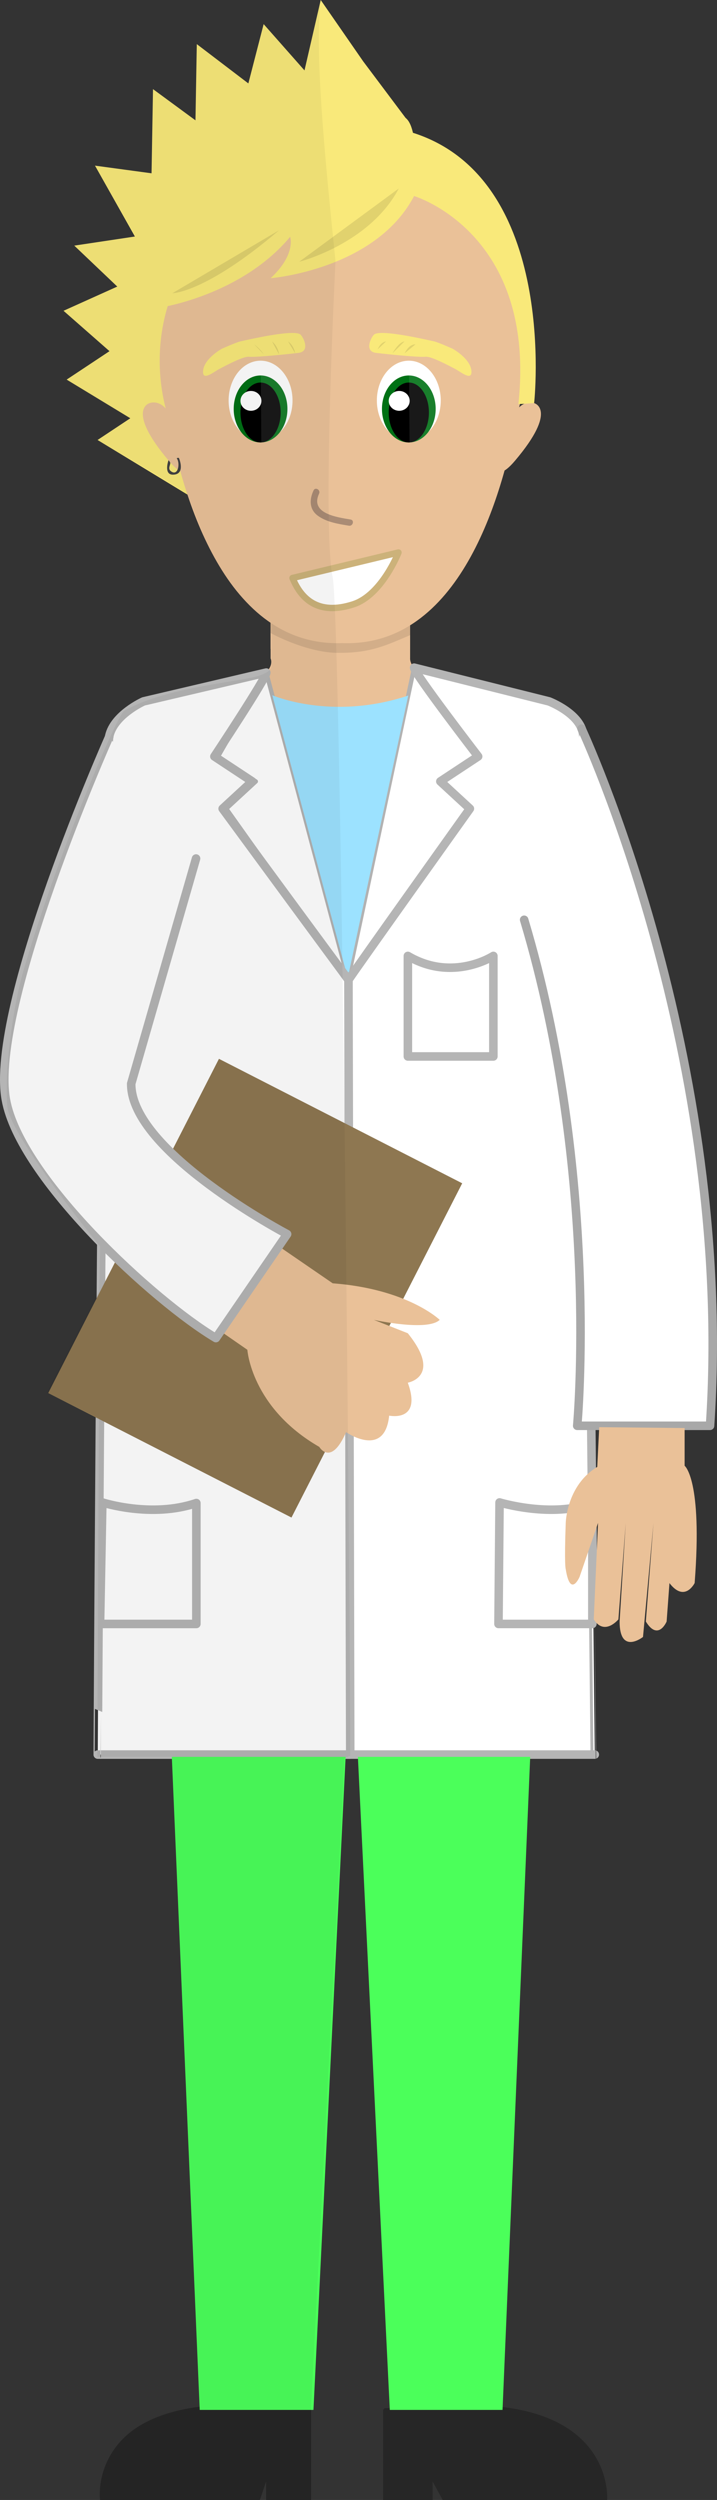 <?xml version="1.0" encoding="utf-8"?>
<!-- Generator: Adobe Illustrator 16.0.0, SVG Export Plug-In . SVG Version: 6.00 Build 0)  -->
<!DOCTYPE svg PUBLIC "-//W3C//DTD SVG 1.1//EN" "http://www.w3.org/Graphics/SVG/1.1/DTD/svg11.dtd">
<svg version="1.1" id="Layer_1" xmlns="http://www.w3.org/2000/svg" xmlns:xlink="http://www.w3.org/1999/xlink" x="0px" y="0px"
	 width="83.883px" height="292.213px" viewBox="102.237 3.915 83.883 292.213"
	 enable-background="new 102.237 3.915 83.883 292.213" xml:space="preserve">
<rect x="102.237" y="3.915" width="83.883" height="292.213" fill="#333333" stroke="none"/>
<polygon fill="#F9E97A" points="124.95,26.946 125.105,18.01 125.261,9.073 131.266,13.647 137.272,18.222 131.111,22.584 "/>
<polygon fill="#F9E97A" points="119.839,31.551 119.989,22.942 120.137,14.333 126.14,18.743 132.142,23.153 125.991,27.352 "/>
<polygon fill="#F9E97A" points="134.797,24.913 137.276,14.689 139.758,3.915 144.724,11.083 149.691,17.701 142.244,21.308 "/>
<polygon fill="#F9E97A" points="110.035,48.284 115.7,44.532 121.365,40.779 122.515,48.668 123.665,56.557 116.85,52.419 "/>
<polygon fill="#F9E97A" points="113.652,55.343 119.317,51.59 124.981,47.837 126.133,55.727 127.282,63.617 120.466,59.478 "/>
<polygon fill="#F9E97A" points="128.887,22.994 130.983,14.864 133.081,6.734 138.041,12.349 143,17.964 135.943,20.479 "/>
<polygon fill="#F9E97A" points="121.872,38.382 117.609,30.83 113.35,23.276 120.467,24.24 127.585,25.203 124.728,31.793 "/>
<polygon fill="#F9E97A" points="123.547,44.633 117.237,38.629 110.926,32.625 117.938,31.573 124.95,30.521 124.249,37.577 "/>
<polygon fill="#F9E97A" points="109.669,40.242 115.801,37.482 121.933,34.723 121.896,42.833 121.859,50.944 115.764,45.592 "/>
<path fill="#FFFFFF" stroke="#B5B5B5" stroke-linecap="round" stroke-linejoin="round" stroke-miterlimit="10" d="M140.771,285.289"
	/>
<path fill="#FFFFFF" stroke="#B5B5B5" stroke-linecap="round" stroke-linejoin="round" stroke-miterlimit="10" d="M142.921,188.273"
	/>
<path id="Neck_2_" fill="#EAC198" d="M152.395,83.326c-2.315-1.225-2.178-2.45-2.178-2.45V75.02h-7.646h-8.674v5.857
	c0,0,0.632,1.225-1.684,2.45c-2.316,1.224-4.603,1.588-4.603,1.588l-0.028,10.637h14.775h14.732l0.153-10.637
	C157.243,84.915,154.71,84.55,152.395,83.326z"/>
<polyline id="Neck_1_" fill="#EAC198" points="150.217,79.758 150.217,73.968 142.108,73.968 133.897,73.968 133.897,79.758 "/>
<polygon fill="#FFFFFF" stroke="#B2B2B2" stroke-width="0.5" stroke-linecap="round" stroke-linejoin="round" stroke-miterlimit="10" points="
	133.39,82.546 127.746,92.343 132.168,95.256 128.713,98.44 143.001,118.528 "/>
<polygon fill="#FFFFFF" stroke="#B2B2B2" stroke-width="0.5" stroke-linecap="round" stroke-linejoin="round" stroke-miterlimit="10" points="
	150.684,81.973 158.176,92.343 153.754,95.256 157.209,98.44 142.921,118.528 "/>
<path fill="#FFFFFF" stroke="#000000" stroke-linecap="round" stroke-linejoin="round" stroke-miterlimit="10" d="M133.39,82.546"/>
<path fill="#9CE2FF" d="M134.093,85.176c0,0,6.925,3.029,15.902,0.039l-7.074,33.018L134.093,85.176z"/>
<path fill="#FFFFFF" stroke="#B5B5B5" stroke-linecap="round" stroke-linejoin="round" stroke-miterlimit="10" d="M170.475,89.955
	c-0.115-2.574-4.012-4.057-4.012-4.057l-15.779-3.943c-0.039,0.589,7.492,10.379,7.492,10.379l-4.422,2.917l3.455,3.186
	c0,0-13.32,18.657-14.208,20.019l-0.242,90.545h29.062C171.818,209.002,170.59,92.531,170.475,89.955z"/>
<path fill="#FFFFFF" stroke="#B5B5B5" stroke-linecap="round" stroke-linejoin="round" stroke-miterlimit="10" d="M115.02,89.955
	c0.559-2.516,4.011-4.057,4.011-4.057l14.36-3.369c0.039,0.589-6.072,9.805-6.072,9.805l4.421,2.917l-3.455,3.186
	c13.765,18.75,13.699,18.589,14.717,20.019l0.21,90.545h-29.539C113.672,209.002,114.305,93.177,115.02,89.955z"/>
<path fill="#262626" d="M138.635,285.6v10.528h-5.265v-2.168l-0.729,2.168h-18.698c0,0-1.262-9.619,12.289-10.976l12.48,0.238"/>
<path fill="#262626" d="M147.219,285.393l13.287-0.188c13.549,1.354,12.764,10.924,12.764,10.924h-19.24l-1.182-2.168v2.168h-5.791
	V285.6"/>
<rect x="116.112" y="132.444" transform="matrix(-0.89 -0.455 0.455 -0.89 179.415 352.001)" fill="#8E7751" width="31.976" height="43.898"/>
<path fill="#EAC198" d="M126.053,158.136l5.123,3.55c0,0,0.447,6.76,8.414,11.351c0,0,1.367,2.348,3.133-1.726
	c0,0,4.522,3.144,5.044-1.928c0,0,3.881,0.829,2.179-3.851c0,0,4.082-0.718,0-5.779l-3.973-1.565c0,0,6.261,1.386,7.707,0
	c0,0-3.733-3.608-12.521-4.273l-8.302-5.696L126.053,158.136z"/>
<path fill="#FFFFFF" stroke="#B5B5B5" stroke-linecap="round" stroke-linejoin="round" stroke-miterlimit="10" d="M115.02,90.025
	c0,0-14.051,31.57-12.096,42.424c1.646,9.141,17.342,23.58,24.569,27.869l8.335-12.151c0,0-18.33-9.643-18.24-17.592l7.585-26.31"/>
<polygon fill="#4BFF5A" points="144.107,209.266 147.84,285.6 161.029,285.6 164.266,209.266 "/>
<polygon fill="#4BFF5A" points="142.673,209.266 138.908,285.6 125.603,285.6 122.339,209.266 "/>
<path fill="#FFFFFF" stroke="#B5B5B5" stroke-linecap="round" stroke-linejoin="round" stroke-miterlimit="10" d="M114.209,179.529
	c0,0,5.737,1.865,11.001,0.07v14.133h-11.267L114.209,179.529z"/>
<path fill="#FFFFFF" stroke="#B5B5B5" stroke-linecap="round" stroke-linejoin="round" stroke-miterlimit="10" d="M160.68,179.529
	c0,0,6.119,1.865,10.858,0.07v14.133h-10.983L160.68,179.529z"/>
<path fill="#FFFFFF" stroke="#A8A8A8" stroke-linecap="round" stroke-linejoin="round" stroke-miterlimit="10" d="M170.275,89.087
	c0,0,17.918,38.315,15.029,81.483h-15.537c0,0,2.709-29.38-6.209-59.145"/>
<path fill="#EAC198" d="M182.331,170.833v4.408c0,0,2.112,1.587,1.174,13.708c0,0-1.153,2.342-2.954,0c0,0,0.287-3.764,0.527-7.026
	l-0.852,11.528c0,0-0.988,2.341-2.43,0l0.895-11.528l-1.228,13.328c0,0-2.737,2.163-2.737-1.8l0.719-11.528l-0.862,11.276
	c0,0-1.623,1.978-2.883,0l0.504-11.276l-2.161,6.308c0,0-1.081,2.521-1.62-0.9c0,0-0.182-0.369,0-5.406c0,0,0.086-4.389,3.688-6.549
	l0.229-4.645"/>
<path id="Chin_1_" opacity="0.1" enable-background="new    " d="M150.217,78.155v-2.082h-8.124h-8.196v1.84
	c1.58,0.843,5.111,2.396,8.166,2.308C145.682,80.226,147.584,79.268,150.217,78.155z"/>
<path id="Face_3_" fill="#EAC198" d="M163.628,45.772c0.002-0.021,0.002-0.233,0.002-0.233h-0.002
	c-0.123-12.108-9.635-21.236-21.353-21.236c-11.794,0-21.356,9.8-21.356,21.768c0,2.166,0.314,4.307,0.897,6.281
	c1.771,9.791,6.838,27.232,20.464,26.734c13.697,0.501,18.751-17.086,20.5-26.847c0.556-1.929,0.852-4.062,0.852-6.173
	C163.63,45.998,163.629,45.838,163.628,45.772z"/>
<path id="Ear_1_6_" fill="#EAC198" d="M119.741,51.033c0,0-2.849,0.727,2.237,6.731c2.824,3.336,2.431-0.718,1.753-0.603
	c-0.679,0.116-0.71-3.49-1.813-5.123C120.904,50.535,119.741,51.033,119.741,51.033z"/>
<path id="Ear_1_5_" fill="#EAC198" d="M164.727,51.033c0,0,2.851,0.727-2.236,6.731c-2.825,3.336-2.432-0.718-1.754-0.603
	c0.68,0.116,0.711-3.49,1.813-5.123C163.562,50.535,164.727,51.033,164.727,51.033z"/>
<path id="Eyebrow_1_6_" fill="#F9E97A" d="M137.345,42.985c-0.921-0.555-5.799,0.574-6.972,0.83
	c-0.482,0.104-2.191,0.869-2.191,0.869s-1.998,1.102-2.176,2.499c-0.179,1.398,1.247,0.192,1.868-0.131
	c0.621-0.323,2.797-1.497,3.458-1.439c1.005,0.087,5.046-0.359,5.803-0.447C138.663,44.988,137.629,43.156,137.345,42.985z"/>
<path id="Eyebrow_1_5_" fill="#F9E97A" d="M146.041,42.985c0.92-0.555,5.798,0.574,6.973,0.83c0.48,0.104,2.188,0.869,2.188,0.869
	s1.998,1.102,2.177,2.499c0.18,1.398-1.247,0.192-1.867-0.131c-0.621-0.323-2.797-1.497-3.459-1.439
	c-1.005,0.087-5.046-0.359-5.802-0.447C144.723,44.988,145.756,43.156,146.041,42.985z"/>
<path fill="#F9E97A" d="M121.107,39.839c0,0,9.4-1.437,15.074-8.245c0,0,0.727,2.042-2.284,4.841c0,0,12.269-0.983,16.783-9.606
	c0,0,0.822-7.718-0.989-9.128c-1.364-1.063-6.849,0.959-6.849,0.959S119.573,19.416,121.107,39.839z"/>
<g>
	<g>
		<path fill="#AA8C75" d="M138.92,61.236c-0.502,1.074-0.517,2.232,0.526,2.979c1.038,0.742,2.381,0.943,3.61,1.148
			c0.473,0.079,0.675-0.644,0.199-0.724c-1.6-0.268-4.779-0.691-3.688-3.024C139.771,61.18,139.125,60.799,138.92,61.236
			L138.92,61.236z"/>
	</g>
</g>
<path opacity="0.1" enable-background="new    " d="M122.402,38.191c0,0,3.877-0.019,12.482-7.361"/>
<path opacity="0.1" enable-background="new    " d="M137.242,34.51c0,0,8.214-2.062,11.65-8.564"/>
<path opacity="0.1" enable-background="new    " d="M136.771,45.207c0,0-0.134-0.879-0.829-1.383"/>
<path opacity="0.1" enable-background="new    " d="M134.885,45.338c0,0-0.085-0.892-0.82-1.514"/>
<path opacity="0.1" enable-background="new    " d="M133.102,45.338c0,0-0.409-0.64-1.132-1.177"/>
<path opacity="0.1" enable-background="new    " d="M146.423,44.75c0,0,0.308-0.841,0.979-0.925"/>
<path opacity="0.1" enable-background="new    " d="M148.155,45.207c0,0,0.707-1.299,1.401-1.383"/>
<path opacity="0.1" enable-background="new    " d="M149.581,45.207c0,0,0.438-1.046,1.267-1.046"/>
<path fill="#424242" d="M123.16,57.432c0,0-0.29-0.011-0.231,0.075c0.409,0.586,0.137,2.122-0.698,1.487
	c-0.439-0.333,0.038-0.827-0.096-1.044c-0.197-0.318-0.197-0.207-0.197-0.207s-0.574,1.651,0.523,1.655
	C123.82,59.403,123.351,57.852,123.16,57.432z"/>
<ellipse fill="#FFFFFF" cx="132.722" cy="50.729" rx="3.738" ry="4.654"/>
<ellipse fill="#007115" cx="132.721" cy="51.716" rx="3.143" ry="3.915"/>
<ellipse cx="132.721" cy="52.129" rx="2.351" ry="3.501"/>
<ellipse fill="#FFFFFF" cx="131.596" cy="50.771" rx="1.226" ry="1.16"/>
<path opacity="0.1" fill="#FFFFFF" enable-background="new    " d="M132.742,46.077l0.065,9.548
	c0.856-0.029,1.626-0.482,2.179-1.199c0.894-0.851,1.474-2.187,1.474-3.696C136.46,48.168,134.797,46.091,132.742,46.077z"/>
<ellipse fill="#FFFFFF" cx="150.064" cy="50.729" rx="3.737" ry="4.654"/>
<ellipse fill="#007115" cx="150.065" cy="51.716" rx="3.143" ry="3.915"/>
<ellipse cx="150.065" cy="52.129" rx="2.351" ry="3.501"/>
<ellipse fill="#FFFFFF" cx="148.939" cy="50.771" rx="1.226" ry="1.16"/>
<path opacity="0.1" fill="#FFFFFF" enable-background="new    " d="M150.086,46.077l0.064,9.548c0.856-0.029,1.627-0.482,2.18-1.199
	c0.893-0.851,1.472-2.187,1.472-3.696C153.803,48.168,152.141,46.091,150.086,46.077z"/>
<path fill="#F9E97A" d="M150.68,26.829c0,0,14.354,4.27,12.204,24.323l1.843-0.12c0,0,2.904-26.17-14.178-31.596"/>
<path fill="#FFFFFF" stroke="#CCB27A" stroke-width="0.75" stroke-linecap="round" stroke-linejoin="round" stroke-miterlimit="10" d="
	M136.46,71.477l12.396-2.981c0,0-1.944,4.967-5.284,6.053C139.367,75.914,137.43,73.826,136.46,71.477z"/>
<path opacity="0.05" enable-background="new    " d="M143.209,209.141c0.072-8.436-1.033-132.765-2.058-137.785
	c-1.241-6.073,0.337-36.902,0.337-36.902c-1.385-13.433-2.409-24.465-1.731-30.539l-1.876,8.261l-4.801-5.441l-1.814,6.913
	l-6.005-4.574l-0.156,8.937l-4.968-3.677l-0.164,9.833l-6.624-0.89l4.74,8.274l-7.164,1.075l5.027,4.797l-6.284,2.819l5.404,4.768
	c0,0-3.956,2.447-5.038,3.274l7.499,4.54c0,0-3.393,2.195-3.881,2.519c0,0,10.013,5.836,10.499,6.378
	c2.236,5.442,2.351,7.029,6.548,12.195c0.972,1.197,3.321,2.867,3.321,2.867s-0.023,3.094-0.023,4.863
	c0,0.69-0.764,0.961-1.148,1.138c-1.743,0.796-11.065,1.321-16.105,4.229c-0.784,0.452-7.942,17.104-11.834,30.614
	c-0.915,3.177-2.187,10.438-1.822,15.571c0.243,3.406,10.856,16.413,10.856,16.413l-0.09,5.241l-6.119,11.811l6.073,3.02
	l-0.187,39.582h8.718l3.264,75.951c0,0-5.79,0.756-8.588,3.333c-1.45,1.337-3.568,4.688-3.071,7.579h18.698l0.729-2.168v2.168h5.265
	v-10.839l3.918-75.878L143.209,209.141"/>
<path fill="#FFFFFF" stroke="#B5B5B5" stroke-linecap="round" stroke-linejoin="round" stroke-miterlimit="10" d="M149.954,115.648
	v11.753h10.003v-11.753C159.957,115.648,155.219,118.754,149.954,115.648z"/>
</svg>
